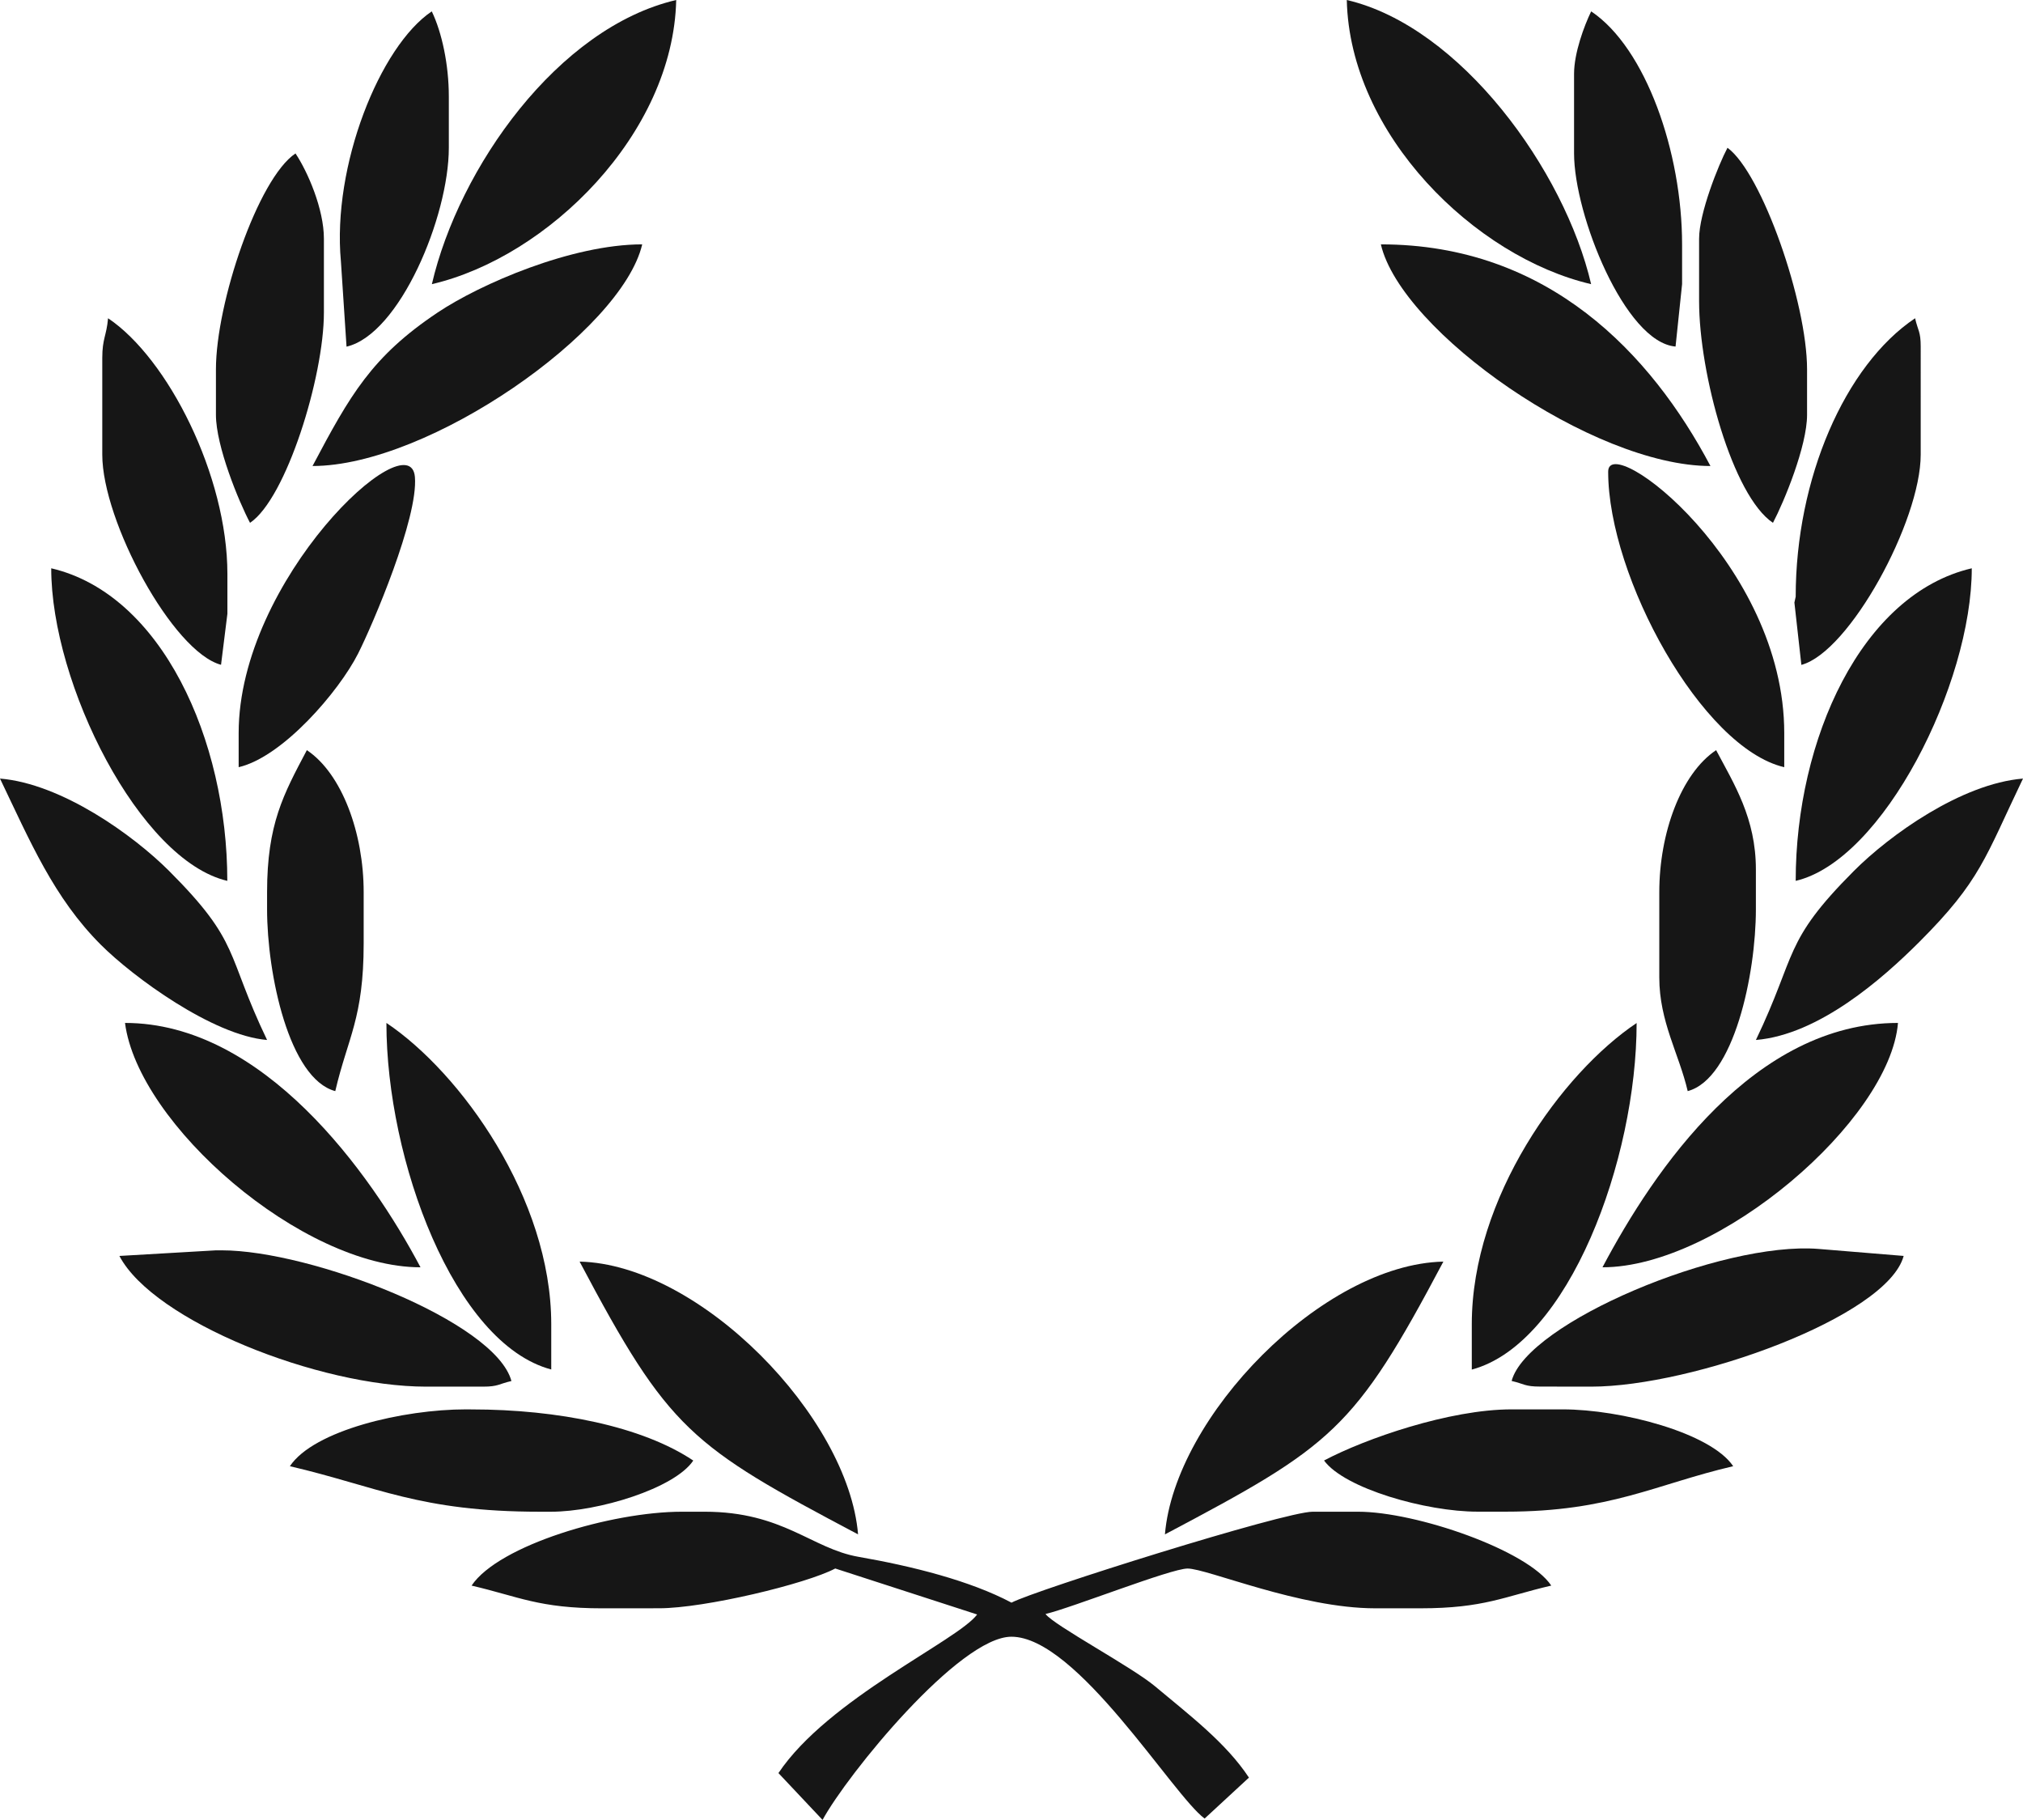 <svg xmlns="http://www.w3.org/2000/svg" width="1080" height="971.5" viewBox="0 0 1080 971.5"><g id="Слой_2" data-name="Слой 2"><g id="wreath06_6042537"><g id="wreath06_6042537-2" data-name="wreath06_6042537"><path d="M182 139.55l3 45.51c28.35-6.61 54.61-69.42 54.61-106.18V51.57c0-17-3.67-34.19-9.1-45.5C202.79 24.66 177.24 88.59 182 139.55z" fill="#161616" fill-rule="evenodd"/><path d="M849.44 151.69C835.3 91 779.78 14.17 719 0 720.59 71.76 787.37 137.22 849.44 151.69z" fill="#161616" fill-rule="evenodd"/><path d="M840.33 39.44V81.91c0 32.78 27.23 100.87 54.18 103.09L898 151.69V130.45c0-49.16-19.35-104.83-48.54-124.38C845.75 13.76 840.33 28.2 840.33 39.44z" fill="#161616" fill-rule="evenodd"/><path d="M230.56 151.69C292.45 137.27 359.41 71.48 361 0 297.82 14.72 245 89.54 230.56 151.69z" fill="#161616" fill-rule="evenodd"/><path d="M166.85 248.77c62.13.0 165.17-72 176-118.32-37.67.0-86.43 21.15-109.23 36.4C198.45 190.35 186.83 211 166.85 248.77z" fill="#161616" fill-rule="evenodd"/><path d="M907.08 127.41v33.38c0 38.86 17.91 103.9 39.43 118.31 6-11.41 18.21-41 18.21-57.64V197.19c0-35.65-24-104.74-42.48-118.31C917.35 88.13 907.08 113.88 907.08 127.41z" fill="#161616" fill-rule="evenodd"/><path d="M913.14 248.77C881.51 189 826.66 130.45 737.19 130.45 748.05 177.09 850.38 248.77 913.14 248.77z" fill="#161616" fill-rule="evenodd"/><path d="M115.28 197.19v24.27c0 16.64 12.16 46.23 18.2 57.64 19.3-12.92 39.44-77.94 39.44-112.25V127.41c0-15.81-8.64-35.75-15.17-45.5C137.68 95.35 115.28 161.8 115.28 197.19z" fill="#161616" fill-rule="evenodd"/><path d="M958.65 318.54l-.69 3.12 3.72 33.28c25.7-6.86 63.71-76.82 63.71-112.24V185.06c0-8.2-1.45-8.37-3-15.17C984.93 195 958.65 255.51 958.65 318.54z" fill="#161616" fill-rule="evenodd"/><path d="M958.65 470.23c46.65-10.88 94-105 94-166.86C993.77 317.1 958.65 394.77 958.65 470.23z" fill="#161616" fill-rule="evenodd"/><path d="M54.6 191.13V242.7C54.6 278.2 92.19 348 118 354.89l3.4-27.25V306.4c0-52.52-31.8-115.14-63.71-136.51C56.85 179.38 54.6 180.66 54.6 191.13z" fill="#161616" fill-rule="evenodd"/><path d="M858.54 251.8c0 56.28 50.06 147.51 94 157.75v-18.2C952.58 300.92 858.54 229.81 858.54 251.8z" fill="#161616" fill-rule="evenodd"/><path d="M127.41 391.35v18.2C151 404.07 181 369 191.16 348.92c7.69-15.18 32.22-72.52 30.34-94.33C218.87 224.11 127.41 309.17 127.41 391.35z" fill="#161616" fill-rule="evenodd"/><path d="M121.35 470.23c0-75.46-35.12-153.13-94-166.86C27.3 365.11 74.63 459.34 121.35 470.23z" fill="#161616" fill-rule="evenodd"/><path d="M937.41 555.17c33.66-2.8 67.71-32.81 87.23-52.33 32.75-32.74 35.1-45 55.36-87.22-33 2.74-71.23 30.22-90.26 49.29C951.65 503.09 959.55 509 937.41 555.17z" fill="#161616" fill-rule="evenodd"/><path d="M0 415.62c16.11 33.59 28.71 63.6 53.85 88.73 17.13 17.13 59.73 48.41 88.73 50.82-22.29-46.46-13.81-51.74-52.33-90.26C71.18 445.84 33 418.37.0 415.62z" fill="#161616" fill-rule="evenodd"/><path d="M142.58 485.39c0 34.58 11.72 90.49 36.41 97.08 6.67-28.63 15.16-38.8 15.16-78.87V476.29c0-31.49-11.54-63.26-30.33-75.84-12.49 23.6-21.24 39.47-21.24 75.84z" fill="#161616" fill-rule="evenodd"/><path d="M901 582.47c24.69-6.59 36.4-62.5 36.4-97.08V464.16c0-27.43-11.63-45.57-21.23-63.71-18.8 12.58-30.34 44.35-30.34 75.84V521.8C885.84 545.45 896.38 562.58 901 582.47z" fill="#161616" fill-rule="evenodd"/><path d="M785.73 731.12c51.85-13.84 88-112.23 88-185-39.86 26.69-88 93.31-88 160.78z" fill="#161616" fill-rule="evenodd"/><path d="M855.5 676.52c62 0 153.43-78.43 157.76-130.45C936.44 546.07 883.25 624.08 855.5 676.52z" fill="#161616" fill-rule="evenodd"/><path d="M224.49 676.52c-26.83-50.72-84-130.45-157.75-130.45C73.67 600.09 161.15 676.52 224.49 676.52z" fill="#161616" fill-rule="evenodd"/><path d="M206.29 546.07c0 73.12 36.13 171.21 88 185V706.85C294.27 639.67 245.91 572.6 206.29 546.07z" fill="#161616" fill-rule="evenodd"/><path d="M227.53 740.23h30.33c8.2.0 8.37-1.45 15.17-3-8.48-31.76-106.94-69.77-154.72-69.77h-3l-51.57 3C82 705.24 170.17 740.23 227.53 740.23z" fill="#161616" fill-rule="evenodd"/><path d="M849.44 740.23c54.17.0 158.17-37.26 166.85-69.78l-45.44-3.74C919 662.57 815.26 706.1 807 737.19c6.81 1.59 7 3 15.17 3z" fill="#161616" fill-rule="evenodd"/><path d="M248.76 752.36c-33.48.0-81.2 11.16-94 30.34C201.42 793.58 223.85 807 288.2 807h6.07c25 0 65.87-12.41 75.84-27.31-27.25-18.25-72.36-27.3-118.31-27.3z" fill="#161616" fill-rule="evenodd"/><path d="M706.85 779.66c11 15 54.55 27.31 81.91 27.31h15.17c55.79.0 80-14.64 121.35-24.27-12-17.9-60.13-30.34-91-30.34H807C773.8 752.36 728.85 768 706.85 779.66z" fill="#161616" fill-rule="evenodd"/><path d="M309.43 673.48c47.76 90.25 59.15 98.26 148.66 145.62C452.86 756.24 373.5 674.91 309.43 673.48z" fill="#161616" fill-rule="evenodd"/><path d="M621.91 819.1c89.42-47.31 101-55.58 148.65-145.62C705.89 674.93 627.13 756.34 621.91 819.1z" fill="#161616" fill-rule="evenodd"/><path d="M351.91 858.54c24.23.0 78.44-13 94-21.23l75.75 24.55c-10.32 13.93-79.46 44.91-106.08 84.66l23.55 25c13.24-24.37 73-97.79 100.83-97.79 35 0 86.22 84.68 103.14 97.07l23.66-21.86c-12.31-18.66-31.85-33.42-50.13-48.74-12.41-10.41-54-32.54-58.47-38.6 13.9-3.25 66.9-24.27 75.84-24.27 10.44.0 60 21.23 100.11 21.23h24.27c33.84.0 44.73-6.3 69.78-12.13C815.55 827.51 756 807 725.05 807H700.78c-15.12.0-148.17 41.86-160.78 48.54-22-11.67-52.77-19.43-81.71-24.47-25-4.36-40.19-24.07-82.11-24.07H364c-37.37.0-97.77 17.82-112.24 39.44 25.05 5.83 35.94 12.13 69.77 12.13z" fill="#161616" fill-rule="evenodd"/></g></g></g></svg>